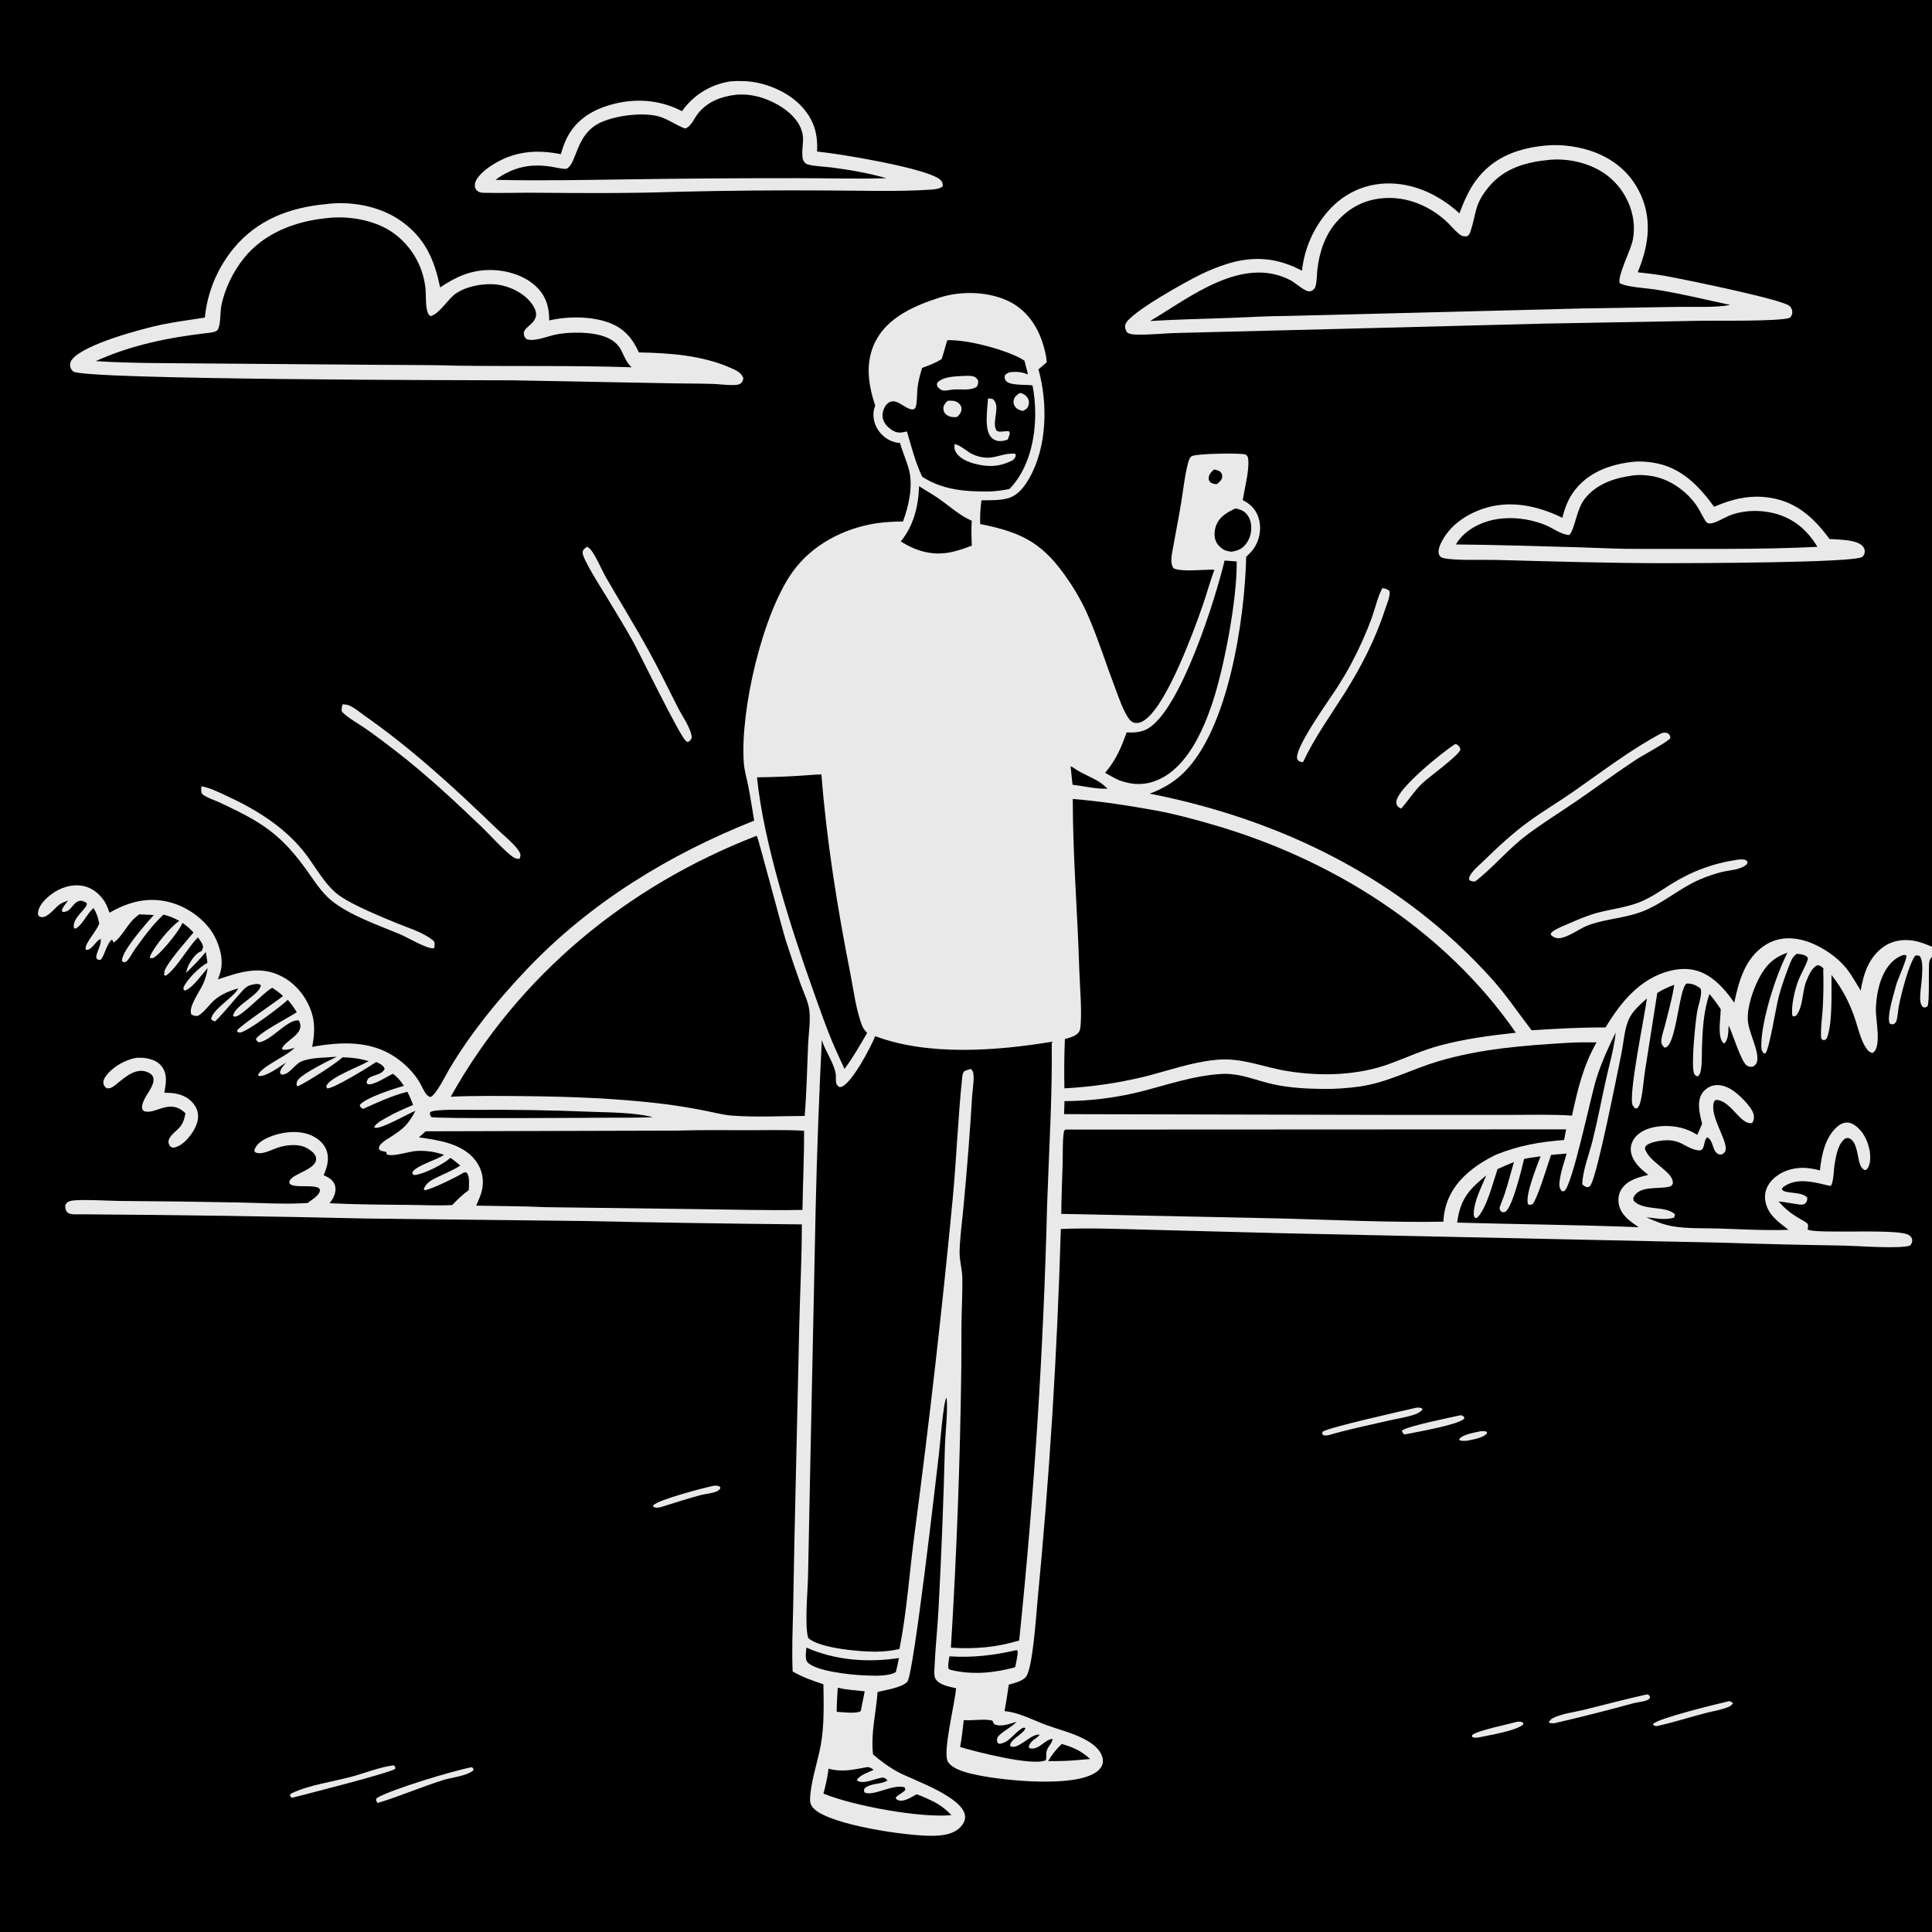 <?xml version="1.0" encoding="utf-8" ?>
<svg xmlns="http://www.w3.org/2000/svg" xmlns:xlink="http://www.w3.org/1999/xlink" width="1024" height="1024">
	<path d="M0 0L1024 0L1024 501.808L1024 507.208L1024 1024L0 1024L0 0Z"/>
	<path fill="#E9E9E9" d="M784.855 758.561C786.066 758.44 786.861 758.537 788.034 758.857L788.194 759.623C786.146 762.201 780.744 762.901 777.676 763.597C776.19 763.789 775.21 763.73 773.739 763.438L773.41 762.705C775.588 760.107 781.68 759.309 784.855 758.561Z"/>
	<path fill="#E9E9E9" d="M804.217 912.543C805.666 912.546 806.253 912.302 807.398 913.241L807.255 914.077C802.878 917.612 789.473 919.598 783.617 920.901C782.299 921.05 781.408 921.217 780.178 920.573L780.269 919.594C782.882 917.255 799.488 913.877 804.217 912.543Z"/>
	<path fill="#E9E9E9" d="M774.251 750.086C775.391 750.297 775.364 750.486 776.153 751.263L775.914 752.12C771.796 755.381 750.852 759.006 744.754 760.235L744.159 760.195C743.451 759.358 743.215 759.336 743.106 758.2C745.818 755.91 769.509 751.124 774.251 750.086Z"/>
	<path fill="#E9E9E9" d="M377.56 787.602C378.192 787.513 378.588 787.442 379.251 787.427C380.399 787.401 381.037 787.504 381.845 788.349L381.624 789.146C381.218 789.539 380.774 790.014 380.27 790.281C377.924 791.526 373.728 791.766 371.023 792.508C363.948 794.448 356.937 796.727 349.926 798.888C348.461 799.093 347.543 799.34 346.218 798.568L346.192 797.85C349.406 794.701 372.059 788.873 377.56 787.602Z"/>
	<path fill="#E9E9E9" d="M916.567 901.612C917.563 901.988 917.839 901.944 918.516 902.812C917.819 903.697 917.271 904.217 916.239 904.659C912.236 906.371 907.693 906.969 903.502 908.076C895.038 910.311 886.67 912.967 878.123 914.875C877.085 914.782 876.915 914.686 876.055 914.086C876.131 913.955 876.192 913.816 876.282 913.695C878.421 910.81 910.76 902.953 916.567 901.612Z"/>
	<path fill="#E9E9E9" d="M250.028 936.648C251.034 937.386 250.79 937.167 250.964 938.258C247.454 941.348 239.51 942.034 234.89 943.477C223.177 947.136 211.842 952.101 200.146 955.626C199.753 955.131 199.505 954.57 199.214 954.011L199.785 952.923C207.954 948.194 240.147 938.527 250.028 936.648Z"/>
	<path fill="#E9E9E9" d="M208.559 935.66L209.395 936.305L209.543 937.468C207.385 939.528 160.952 951.279 154.66 952.9C154.191 952.498 153.945 952.029 153.617 951.512L154.234 950.645C163.572 946.033 176.417 944.386 186.585 941.613C193.744 939.662 201.232 936.618 208.559 935.66Z"/>
	<path fill="#E9E9E9" d="M750.825 746.077C752.132 746.076 752.74 745.954 753.896 746.602L753.839 747.264C752.722 748.505 751.141 749.269 749.569 749.792C745.363 751.191 740.405 751.946 736.049 752.938C725.286 755.389 714.446 757.656 703.843 760.742C702.974 760.881 702.29 760.849 701.418 760.739L700.694 759.701L701.06 758.796C704.469 756.475 743.326 747.828 750.825 746.077Z"/>
	<path fill="#E9E9E9" d="M872.832 898.083C872.96 898.084 873.094 898.052 873.218 898.088C874.235 898.384 874.274 898.822 874.596 899.715C873.928 900.74 873.637 900.928 872.427 901.345C870.264 902.092 867.892 902.151 865.685 902.767Q844.761 908.521 823.616 913.4L821.189 913.217L820.906 912.611C821.113 912.401 821.334 912.204 821.525 911.98C822.003 911.418 822.067 911.173 822.762 910.797C827.357 908.313 834.446 907.495 839.551 906.226C850.625 903.474 861.693 900.555 872.832 898.083Z"/>
	<path fill="#E9E9E9" d="M771.283 394.344C771.681 394.427 772.026 394.471 772.387 394.7C773.392 395.34 773.799 396.134 774.047 397.246C773.411 400.341 756.756 412.238 753.433 415.549C749.403 419.563 746.393 424.337 742.635 428.564C742.219 428.359 741.543 428.054 741.204 427.754C740.256 426.919 740.02 426.051 740.12 424.833C740.696 417.766 764.951 398.337 771.283 394.344Z"/>
	<path fill="#E9E9E9" d="M732.682 311.714C734.331 312.015 735.284 312.145 736.513 313.311C736.878 316.195 735.004 320.279 734.1 323.075C729.003 338.841 721.256 353.857 712.394 367.835C704.817 379.785 696.64 391.099 690.629 403.962C690.206 403.928 689.599 403.904 689.21 403.746C688.567 403.483 687.833 402.968 687.589 402.299C685.661 396.999 704.387 371.134 708.2 365.194C711.112 360.658 713.949 356.007 716.451 351.232Q722.599 339.648 727.12 327.338C728.949 322.286 730.14 316.403 732.682 311.714Z"/>
	<path fill="#E9E9E9" d="M920.821 455.668C921.759 455.499 922.966 455.466 923.916 455.532C925.165 455.619 925.566 455.929 926.298 456.887L925.811 458.165C922.069 461.295 916.521 461.113 911.953 462.324Q906.357 463.829 901.026 466.1C890.309 470.676 881.568 478.734 870.78 482.988C861.829 486.518 851.986 486.945 842.885 489.987C837.624 491.745 833.287 495.606 827.869 497.042C827.128 497.186 826.258 497.371 825.505 497.265C824.071 497.062 822.927 496.493 821.984 495.453C822.02 494.907 821.935 494.865 822.227 494.46C822.535 494.033 822.671 493.914 823.077 493.626C825.561 491.865 828.757 490.732 831.532 489.503C836.864 487.142 842.124 484.914 847.8 483.494C854.68 481.772 862.349 480.813 868.91 478.219C874.815 475.884 880.011 472.195 885.361 468.838C896.503 461.848 907.788 457.614 920.821 455.668Z"/>
	<path fill="#E9E9E9" d="M311.117 289.792C311.784 290.161 311.799 290.128 312.38 290.608C315.015 292.785 319.075 302.383 321.018 305.754C328.561 318.847 336.542 331.712 343.842 344.942C349.33 354.887 354.27 365.15 359.429 375.271C361.639 379.607 366.45 386.344 366.642 391.016C365.986 392.419 365.874 392.517 364.548 393.326C364.077 393.039 363.771 392.876 363.339 392.49C360.05 389.557 339.5 347.356 335.934 340.799C331.376 332.417 326.239 324.301 321.35 316.109C319.098 312.335 308.553 296.03 308.805 292.802C308.934 291.148 309.949 290.719 311.117 289.792Z"/>
	<path fill="#E9E9E9" d="M181.632 373.276Q182.604 373.326 183.566 373.469C186.589 373.946 190.607 377.492 193.148 379.269C218.456 396.975 241.211 417.939 263.387 439.361C266.767 442.626 273.307 447.829 275.401 451.748C276.184 453.212 275.817 453.696 275.393 455.221C274.189 455.163 273.457 455.145 272.389 454.521C268.403 452.19 259.23 442.037 255.279 438.259C240.706 424.327 225.768 410.428 209.804 398.091C204.441 393.947 199.017 389.822 193.444 385.964C189.497 383.232 184.628 380.682 181.264 377.275C180.819 375.732 181.186 374.748 181.632 373.276Z"/>
	<path fill="#E9E9E9" d="M880.815 388.518C881.873 388.378 883.164 388.081 884.098 388.793C885.126 389.575 885.221 390.002 885.319 391.178C884.298 393.053 870.258 400.573 867.125 402.641C856.438 409.695 846.143 417.328 835.585 424.568C826.834 430.569 817.825 436.117 809.332 442.5C799.232 450.09 791.534 459.741 781.897 467.15C780.678 467.345 779.761 467.106 778.77 466.481L778.675 465.028C780.074 461.67 783.92 458.667 786.496 456.154C794.081 448.752 801.811 441.555 810.409 435.321C817.935 429.863 825.968 425.092 833.605 419.785C849.175 408.965 864.009 397.441 880.815 388.518Z"/>
	<path fill="#E9E9E9" d="M72.382 560.624C74.028 560.585 75.631 560.605 77.263 560.858C80.71 561.393 84.103 562.737 86.109 565.745C88.867 569.88 87.908 574.606 87.117 579.163C91.093 579.148 95.054 579.569 98.572 581.574C101.478 583.23 103.989 586.131 104.753 589.441C105.647 593.317 103.935 597.391 101.773 600.534C99.472 603.878 96.111 607.609 91.95 608.297C91.177 608.081 90.64 608.115 90.126 607.44C86.998 603.329 93.586 599.825 95.654 596.974C97.201 594.842 97.89 592.6 98.264 590.025C90.025 581.875 82.711 590.75 76.61 589.018C75.799 588.787 75.705 588.196 75.307 587.519C74.957 583.053 79.469 578.801 80.936 574.652C81.423 573.278 81.676 571.541 80.822 570.243C79.89 568.825 77.765 567.91 76.146 567.671C70.156 566.788 65.056 572.106 60.71 575.416C59.418 576.4 58.286 577.021 56.612 576.8C55.679 576.194 55.09 575.535 54.852 574.399C54.55 572.958 55.251 571.535 56.072 570.404C59.699 565.405 66.424 561.658 72.382 560.624Z"/>
	<path fill="#E9E9E9" d="M106.788 416.746C111.185 417.523 115.556 419.715 119.603 421.58C135.166 428.751 149.816 437.587 160.792 451.081C167.043 458.768 172.184 469.551 180.53 475.145C188.142 480.246 201.516 485.664 210.09 489.232C216.501 491.9 224.877 494.261 230.041 498.929C230.611 500.466 230.398 500.963 230.108 502.541C229.92 502.565 229.734 502.603 229.545 502.613C225.906 502.796 215.928 496.815 212.07 495.197C200.579 490.374 185.309 485.175 175.659 477.296C170.378 472.984 166.649 466.959 162.716 461.463C156.921 453.365 150.893 446.197 142.906 440.136C134.865 434.034 126.01 429.925 116.981 425.587C113.978 424.144 109.704 422.941 107.164 420.859C106.379 419.239 106.627 418.509 106.788 416.746Z"/>
	<path fill="#E9E9E9" d="M866.271 244.689C869.515 244.431 873.042 244.727 876.255 245.227C890.818 247.49 900.214 257.241 908.53 268.613C918.064 264.434 927.644 262.163 938.078 263.793C952.314 266.018 961.437 274.54 969.694 285.684C974.435 286.074 982.749 285.88 986.579 288.844C987.62 289.649 988.36 290.812 988.364 292.171C988.367 293.389 987.98 294.409 987.02 295.179C983.106 298.316 896.672 298.492 884.296 298.499C853.878 298.536 823.323 297.588 792.912 296.775C786.46 296.603 770.308 297.228 764.795 295.725C763.694 295.425 763.098 294.946 762.702 293.836C762.021 291.927 762.942 289.508 763.767 287.8C768.128 278.759 776.652 272.842 785.956 269.67C800.185 264.819 814.948 268.026 828.088 274.444C829.483 268.759 831.429 263.772 835.161 259.193C842.897 249.703 854.465 245.884 866.271 244.689Z"/>
	<path d="M864.361 252.17C868.718 251.371 874.194 251.845 878.473 252.982C886.613 255.147 894.299 260.919 899.103 267.786C900.749 270.138 901.899 272.776 903.397 275.212C904.147 276.43 904.562 277.377 906.117 277.446C908.732 277.561 913.44 274.628 915.975 273.544C923.365 270.384 932.598 270.062 940.333 272.053C950.611 274.699 957.883 280.877 963.257 289.839C931.886 291.401 900.376 290.794 868.973 290.932C858.65 291.021 848.249 290.406 837.926 290.114C815.853 289.49 793.737 288.79 771.658 288.56C772.893 286.43 774.378 284.645 776.218 283.009C787.689 272.811 805.465 272.758 819.07 278.273C823.06 279.89 827.3 283.295 831.634 283.57C834.502 281.473 835.449 270.439 839.54 264.928C845.516 256.878 854.808 253.571 864.361 252.17Z"/>
	<path fill="#E9E9E9" d="M387.115 43.15C389.628 42.897 392.231 42.899 394.752 43.011C405.575 43.491 417.928 48.661 425.225 56.785C431.435 63.699 433.591 71.141 433.056 80.331C444.095 81.309 490.545 88.989 498.094 95.055C499.385 96.093 499.608 96.955 499.737 98.552C499.639 98.667 499.556 98.797 499.443 98.898C498.046 100.146 494.853 100.423 493.059 100.537C475.112 101.671 456.645 100.987 438.657 100.957Q397.948 100.677 357.25 101.7C332.828 102.547 308.253 102.36 283.817 102.165C275.203 102.097 266.555 102.39 257.951 102.205C255.851 102.16 253.997 102.394 252.494 100.675C251.682 99.747 251.562 98.741 251.724 97.554C252.225 93.868 257.174 89.921 260.161 87.939C271.774 80.23 283.835 79.026 297.259 81.725C298.166 78.677 299.106 75.733 300.576 72.901C305.187 64.02 312.837 58.888 322.207 55.961C335.423 51.833 349.17 52.511 361.452 58.928L361.788 58.465Q362.346 57.696 362.942 56.956Q363.538 56.216 364.169 55.506Q364.801 54.797 365.468 54.12Q366.134 53.443 366.834 52.799Q367.533 52.156 368.264 51.549Q368.995 50.941 369.754 50.371Q370.515 49.801 371.302 49.27Q372.09 48.738 372.903 48.246Q373.716 47.755 374.552 47.304Q375.389 46.853 376.247 46.445Q377.105 46.037 377.982 45.672Q378.859 45.307 379.754 44.986Q380.648 44.666 381.557 44.39Q382.467 44.114 383.388 43.884Q384.31 43.654 385.243 43.471Q386.175 43.287 387.115 43.15Z"/>
	<path d="M390.335 50.186C395.726 49.782 400.916 50.641 405.962 52.557C414.561 55.823 425.071 62.947 425.635 73.05C425.816 76.296 424.35 82.796 426.043 85.52C426.195 85.765 426.882 86.568 427.19 86.76C429.18 87.992 438.216 88.421 440.843 88.766C450.534 90.035 460.416 91.766 469.817 94.45C454.033 94.929 438.114 94.404 422.313 94.436Q377.779 94.394 333.25 95.049C309.73 95.383 286.137 95.862 262.621 95.331C281.016 81.625 297.475 90.99 300.529 89.308C305.795 86.408 305.141 71.37 317.821 65.163C325.963 61.177 341.659 59.088 350.331 62.07C354.804 63.608 358.65 66.507 363.105 68.108C366.148 67.356 368.042 62.586 369.914 60.222C375.06 53.723 382.401 51.099 390.335 50.186Z"/>
	<path fill="#E9E9E9" d="M172.654 108.201C185.603 106.44 200.644 109.106 211.556 116.44C224.849 125.372 230.201 137.145 233.259 152.363C241.272 146.899 249.19 143.28 259.041 143.116C267.991 142.967 278.082 145.805 284.556 152.248C289.543 157.211 291.121 163.027 291.09 169.841C300.89 167.567 313.559 167.516 323.052 171.129C330.804 174.079 335.312 179.411 338.627 186.787C355.277 187.127 371.92 188.264 387.38 195.037C390.029 196.197 392.877 197.475 393.98 200.327C393.779 201.666 393.71 202.267 392.599 203.212C391.672 204.001 389.955 204.028 388.791 204.072C385.3 204.205 381.686 203.624 378.185 203.502C370.669 203.241 363.086 203.301 355.559 203.168L271.787 201.579C248.298 201.535 45.306 201.3 38.894 196.929C37.845 196.214 37.272 195.012 37.147 193.768C37.023 192.55 37.444 191.486 38.178 190.536C44.37 182.521 74.743 174.369 85.513 172.1C93.133 170.495 100.882 169.573 108.562 168.309Q108.687 167.056 108.858 165.808Q109.029 164.56 109.245 163.32Q109.462 162.079 109.724 160.848Q109.987 159.616 110.294 158.395Q110.602 157.173 110.954 155.964Q111.306 154.755 111.703 153.56Q112.099 152.365 112.54 151.185Q112.98 150.005 113.463 148.842Q113.947 147.679 114.473 146.535Q114.999 145.391 115.567 144.267Q116.135 143.143 116.743 142.04Q117.352 140.938 118.001 139.859Q118.65 138.78 119.339 137.725Q120.027 136.67 120.754 135.642Q121.48 134.613 122.244 133.612Q123.009 132.611 123.809 131.639C136.337 116.461 153.518 109.983 172.654 108.201Z"/>
	<path d="M172.39 115.707C184.302 114.082 198.992 116.509 208.823 123.73Q209.669 124.351 210.482 125.014Q211.294 125.677 212.073 126.38Q212.851 127.083 213.593 127.825Q214.335 128.566 215.038 129.345Q215.742 130.123 216.405 130.936Q217.068 131.749 217.689 132.594Q218.31 133.44 218.887 134.315Q219.465 135.191 219.997 136.095Q220.529 136.999 221.015 137.928Q221.501 138.858 221.939 139.811Q222.378 140.764 222.767 141.738Q223.157 142.712 223.496 143.705Q223.836 144.697 224.125 145.706Q224.414 146.714 224.651 147.736Q224.889 148.758 225.074 149.79Q225.26 150.822 225.393 151.863C225.889 155.834 225.486 159.953 226.218 163.884C226.499 165.391 226.877 166.699 228.216 167.566C232.854 166.374 237.129 158.921 241.144 155.917C246.958 151.569 256.966 149.891 264.02 150.906C270.639 151.859 277.934 155.53 281.886 161.025C288.835 170.689 277.514 172.233 277.63 176.74C277.669 178.251 278.121 178.692 279.051 179.76C283.346 181.317 290.645 178.002 295.194 177.189Q299.994 176.351 304.866 176.326C312.933 176.246 324.83 177.276 329.045 185.264C330.715 188.428 331.748 191.746 334.384 194.276C334.52 194.406 334.66 194.533 334.798 194.661C304.17 193.655 273.396 194.208 242.743 193.827C229.354 193.384 215.901 193.517 202.502 193.378L106.351 192.626C87.788 192.44 69.286 192.612 50.748 191.393C69.356 182.947 89.295 178.886 109.457 176.566C110.961 176.393 114.474 176.152 115.368 174.803C117.049 172.268 116.65 165.386 117.284 162.15C119.047 153.153 123.585 143.92 129.314 136.792C139.816 123.725 156.132 117.405 172.39 115.707Z"/>
	<path fill="#E9E9E9" d="M818.689 77.196C827.5 76.209 837.821 77.715 846.039 81.018C857.225 85.515 865.602 93.377 870.226 104.58C875.705 117.851 873.415 131.417 868.008 144.315C872.828 144.852 877.664 145.385 882.441 146.23C891.464 147.826 944.271 158.596 948.44 162.123C949.39 162.927 949.965 164.197 949.969 165.453C949.973 166.825 949.495 167.432 948.642 168.428C943.396 170.459 909.638 169.871 902.018 170.006L818.175 171.53L709.921 174.323L624.762 176.461C617.224 176.576 609.525 177.601 602.029 177.319C600.232 177.251 598.639 177.173 597.203 175.99C596.485 174.62 595.916 173.072 596.646 171.533C599.585 165.34 628.393 149.372 636.144 145.585Q643.106 142.158 650.508 139.83C664.567 135.462 677.099 136.601 690.071 143.472Q690.191 142.366 690.353 141.265Q690.516 140.165 690.721 139.072Q690.926 137.978 691.174 136.893Q691.421 135.809 691.71 134.735Q692 133.66 692.331 132.598Q692.661 131.536 693.033 130.488Q693.405 129.439 693.817 128.406Q694.229 127.373 694.681 126.356Q695.133 125.34 695.625 124.341Q696.116 123.343 696.645 122.365Q697.175 121.386 697.742 120.429Q698.309 119.472 698.913 118.538Q699.516 117.603 700.156 116.693Q700.796 115.783 701.47 114.898Q702.144 114.014 702.853 113.156Q703.561 112.298 704.302 111.468C712.119 102.811 722.488 97.766 734.166 97.26C748.821 96.624 762.859 103.271 773.505 113.058C776.14 106.205 778.933 99.628 783.626 93.894C792.582 82.953 804.994 78.544 818.689 77.196Z"/>
	<path d="M821.255 84.709C831.085 83.876 841.448 86.124 849.76 91.507C861.19 98.909 868.105 113.446 865.437 127.081C864.312 132.83 857.471 145.517 858.398 149.98C861.446 152.109 872.556 152.714 876.592 153.335C890.147 155.419 903.674 158.77 917.093 161.64C908.727 163.147 899.36 162.494 890.864 162.64L839.523 163.464L681.368 167.482C671.575 167.487 661.742 168.152 651.953 168.498C637.838 168.996 623.717 169.288 609.618 170.142C630.659 157.591 658.456 135.25 684.015 148.541C686.545 149.857 691.654 154.697 694.211 154.415C695.648 154.256 696.863 153.096 697.245 151.752C698 149.095 697.917 145.649 698.23 142.884C699.266 133.728 702.266 124.58 708.436 117.593C715.353 109.759 723.806 105.532 734.236 104.969C745.855 104.341 757.05 108.954 765.751 116.551C768.378 118.845 770.531 121.647 773.183 123.904C774.635 125.14 775.705 125.386 777.57 125.257C778.508 124.658 778.923 123.997 779.286 122.944C782.745 112.921 781.034 108.965 788.865 99.31C797.117 89.138 808.718 85.926 821.255 84.709Z"/>
	<path fill="#E9E9E9" d="M463.861 214.926C460.121 203.641 458.423 192.054 463.974 181.006C470.47 168.079 485.073 161.837 498.201 157.661C509.789 153.974 524.778 154.449 535.663 160.188C544.33 164.757 549.973 173.059 552.786 182.271C553.743 185.403 554.559 188.729 554.803 191.998L550.397 195.769C555.437 213.79 555.024 236.699 545.623 253.303C542.992 257.95 539.574 262.59 534.192 264.102C529.847 265.323 524.667 265.066 520.187 265.198C519.607 269.397 519.388 273.514 519.528 277.752C542.604 282.3 553.429 288.366 566.644 308.11Q569.896 312.898 572.645 317.991Q575.394 323.083 577.612 328.429C582.642 340.359 586.531 352.833 591.161 364.931C593.112 370.026 595.081 376.248 598.182 380.733C599.003 381.92 599.992 382.813 601.459 383.112C603.7 383.568 605.919 382.334 607.596 380.976C618.976 371.764 632.43 335.457 637.566 320.553C639.688 314.398 641.397 308.043 643.661 301.949C638.269 301.735 626.436 303.311 622.017 301.222C620.082 298.467 621.001 294.421 621.544 291.316C622.997 283.021 624.676 274.779 626.034 266.466C627.115 259.853 627.833 252.889 629.439 246.394C629.743 245.166 630.392 242.464 631.57 241.816C634.245 240.343 657.02 240.017 660.239 240.881C661.331 241.841 661.494 242.284 661.61 243.745C662.095 249.818 659.681 258.828 658.669 265.066C662.681 267.062 665.547 269.919 666.992 274.249C668.651 279.219 667.919 284.792 665.399 289.343C664.176 291.553 662.321 293.386 660.507 295.117C659.744 327.656 651.282 386.77 626.875 410.04C621.883 414.799 615.846 418.265 609.396 420.644C679.048 434.386 743.006 465.681 790.844 518.992C798.536 527.564 804.767 537.01 811.793 546.084C824.857 545.223 837.869 544.487 850.965 544.584C858.998 531.218 869.292 518.577 885.071 514.561C892.087 512.776 898.892 513.264 905.2 517.082C910.884 520.521 915.45 526.041 919.187 531.439C921.586 520 924.934 507.915 935.298 501.108C941.162 497.258 947.706 496.534 954.455 498.051C963.1 499.994 973.098 506.346 978.615 513.269C981.47 516.852 983.791 521.106 986.206 525.003C987.663 516.253 990.396 507.74 997.837 502.173C1002.71 498.53 1008.54 497.607 1014.45 498.64C1017.82 499.229 1020.87 500.468 1024 501.808L1024 507.208C1022.13 508.94 1022.47 510.94 1022.38 513.361C1022.23 517.047 1022.63 530.914 1021.66 533.326C1020.64 534.061 1020.58 533.972 1019.3 533.895C1017.57 532.054 1017.71 530.047 1017.77 527.616C1017.9 522.978 1020.39 509.947 1017.4 506.671C1016.25 506.311 1016.16 506.262 1015.02 506.623C1011.41 511.883 1007.67 526.968 1006.42 533.207C1006 535.269 1005.8 540.07 1004.86 541.729C1004.63 542.145 1004.21 542.424 1003.88 542.772C1002.67 542.962 1002.6 543.02 1001.54 542.453C999.923 538.534 1003.87 526.627 1004.96 522.247C1005.65 519.465 1011.01 507.868 1010.42 506.382C1009.43 505.967 1008.74 506.145 1007.77 506.552C1002.24 508.874 998.808 514.188 996.903 519.622C995.182 524.528 994.403 529.748 994.244 534.932C994.079 540.287 997.539 555.364 992.487 558.091C990.825 557.733 989.984 556.834 989.073 555.474C986.265 551.278 985.011 545.57 983.456 540.806C980.557 531.927 976.565 524.078 970.727 516.759C970.638 525.657 971.39 542.557 968.253 550.347L967.246 551.246L965.872 551.164C965.029 550.078 965.202 549.67 965.176 548.32C965.084 543.727 965.804 538.921 966.1 534.325Q966.674 523.764 966.343 513.193L966.212 513.741L966.741 513.504C965.438 512.397 965.028 511.774 963.302 511.562C960.297 512.789 958.587 517.176 957.397 519.998C955.115 525.406 955.783 534.107 951.844 538.402L950.755 538.753L950.004 538.346C949.126 533.413 951.454 523.768 953.396 519.078C954.79 515.714 956.797 512.439 957.991 509.024C958.379 507.914 958.319 507.558 957.36 506.823C956.143 505.891 953.966 505.699 952.497 505.52C950.214 506.54 948.938 510.022 948.086 512.295C946.127 517.518 944.123 523.027 942.725 528.429C941.204 534.302 937.951 555.175 935.82 558.173L934.946 558.364C933.598 557.016 933.497 555.746 933.517 553.873C933.658 540.585 941.272 516.74 947.387 504.973C940.061 507.373 935.79 511.756 932.306 518.519C929.103 524.738 926.023 533.564 926.379 540.635C926.707 547.151 932.419 556.672 931.308 562.523C931.043 563.924 930.371 564.397 929.308 565.245C928.003 565.534 927.121 565.535 925.926 564.821C922.864 562.992 918.39 547.801 916.219 543.524C916.025 546.453 916.2 550.984 913.9 553.095C912.66 552.33 912.254 551.27 911.908 549.868C910.854 545.599 911.942 539.328 912.027 534.899C910.152 532.085 908.292 529.412 906.05 526.875C902.844 535.859 902.357 546.339 902.053 555.848C901.931 559.679 902.189 563.983 901.384 567.729C901.103 569.033 900.832 569.712 899.802 570.545C898.826 570.141 898.279 569.99 897.871 568.89C896.237 564.48 898.578 542.04 899.46 536.584C900.041 532.985 901.997 528.14 901.56 524.597C901.493 524.048 900.874 523.542 900.454 523.263C898.436 521.92 896.304 521.154 893.878 521.32C889.74 524.076 888.449 555.524 882.216 555.257C881.221 554.349 880.536 553.47 880.537 552.048C880.539 549.354 881.761 546.246 882.422 543.637C884.205 536.59 886.31 529.118 887.397 521.951C884.176 523.162 881.315 524.451 878.393 526.29L871.873 567.685C871.098 572.627 870.844 577.9 869.759 582.754C869.467 584.058 869.018 586.037 868.061 587.045C867.872 587.244 867.615 587.363 867.391 587.523C866.213 587.259 866.435 587.321 865.709 586.542L866.227 586.577L865.406 586.036C862.788 580.812 871.868 537.991 872.869 529.208C869.281 532.49 865.369 535.719 863.311 540.239C861.012 545.288 860.537 552.606 859.42 558.127C857.257 568.83 846.809 621.728 843.217 627.856C842.467 629.135 842.363 629.088 840.998 629.233C839.843 628.717 839.386 628.607 838.639 627.61C838.872 620.254 842.248 611.894 844.04 604.736C846.707 594.08 848.75 583.27 851.123 572.547C852.955 564.269 855.501 555.66 856.366 547.238C852.418 555.15 848.783 563.253 846.111 571.696C843.134 581.106 833.52 627.93 829.108 631.337L827.799 631.368C826.673 630.036 826.382 628.761 826.524 627.018C826.945 621.871 828.945 616.386 830.349 611.405L822.104 612.117C820.296 617.218 814.994 635.094 812.309 638.205C811.103 638.598 811.046 638.766 809.906 638.265C808.136 633.837 814.665 617.83 816.534 612.865C813.631 613.298 810.687 613.657 807.81 614.23C806.638 619.178 801.711 639.579 797.991 642.173C797.383 642.597 796.837 642.45 796.134 642.453C795.087 641.601 795.076 641.576 794.77 640.26C795.547 637.676 796.717 635.244 797.543 632.674C799.319 627.149 800.816 621.508 802.402 615.925C799.488 617.122 796.573 618.302 793.724 619.65C791.359 626.623 788.102 639.898 783.166 645.219L781.947 645.694C781.087 644.726 781.084 644.003 781.133 642.747C781.377 636.402 785.359 628.819 787.746 622.976C778.415 630.613 773.925 635.66 772.335 648.01C804.379 648.911 836.504 649.176 868.525 650.441C863.928 647.266 859.171 644.158 858.004 638.251C857.436 635.376 857.963 632.37 859.639 629.947C862.813 625.36 868.55 623.978 873.641 622.69C869.581 619.634 865.004 615.466 864.393 610.117C864.083 607.407 864.988 604.847 866.724 602.775C870.217 598.606 875.977 597.126 881.202 596.845C887.741 596.493 894.034 597.933 899.578 601.476C900.439 599.546 901.357 597.624 902.126 595.656C901.006 590.612 899.088 584.152 902.177 579.453C903.562 577.348 905.972 575.735 908.446 575.265C912.295 574.534 916.193 576.292 919.237 578.513C922.261 580.719 929.144 587.374 929.545 591.155C929.715 592.764 929.592 593.959 928.622 595.253C926.816 595.486 925.491 594.886 924.047 593.797C919.535 590.392 915.81 583.454 909.678 582.93C909.089 583.272 908.678 583.322 908.444 584.018C905.951 591.439 915.628 604.247 914.62 609.502C914.367 610.824 913.701 611.107 912.694 611.866C911.375 611.935 910.808 612.007 909.768 610.994C907.447 608.734 908.1 604.705 904.957 602.779C902.456 604.506 904.152 610.319 900.059 609.71C892.495 608.585 891.025 602.84 879.315 604.74C877.307 605.066 874.678 605.675 872.989 606.851C872.104 607.468 872.085 607.747 871.851 608.736C873.891 616.236 887.435 621.022 886.613 627.391C885.978 628.424 885.919 628.669 884.674 628.987C879.384 630.337 869.762 628.389 866.259 633.81C865.493 634.995 865.63 635.266 865.97 636.527C871.388 641.997 883.045 638.784 887.853 643.717L887.285 645.248L887.48 645.32C882.341 646.861 877.757 645.65 872.61 645.213C876.991 647.125 881.218 648.956 885.937 649.837C893.88 651.321 902.791 650.897 910.899 651.143C923.209 651.517 935.615 652.281 947.919 651.815C942.415 647.505 936.645 643.627 935.602 636.078C935.124 632.615 936.12 629.341 938.269 626.608C941.812 622.1 947.364 619.656 952.975 619.104C956.938 618.715 960.768 619.339 964.608 620.305C965.359 612.367 967.455 602.576 973.835 597.127C975.526 595.682 977.345 594.815 979.604 595.004C982.658 595.258 985.777 598.478 987.391 600.844C990.191 604.948 991.973 611.337 991.012 616.276C990.767 617.534 990.294 619.033 989.266 619.871C988.893 620.175 988.843 620.1 988.326 620.17C987.052 619.553 986.388 618.544 985.889 617.244C984.394 613.348 984.49 605.46 980.369 603.401C979.529 602.982 979.047 603.21 978.162 603.323C974.324 606.001 973.317 611.785 972.527 616.154C971.82 620.064 972.064 624.296 970.74 628.043L970.005 628.558C962.492 626.842 953.22 623.953 946.126 628.51C945.346 629.012 944.815 629.375 944.379 630.214C945.065 631.371 945.873 631.479 947.141 631.754C950.312 632.444 955.631 632.137 957.864 634.778C957.935 635.864 957.808 636.87 956.962 637.69C956.031 638.592 954.992 638.553 953.787 638.411C950.079 637.975 946.472 637.128 942.702 636.783C945.938 640.483 948.776 642.831 952.972 645.388C954.436 646.281 956.787 647.403 957.996 648.589C958.333 648.919 958.346 649.69 958.305 650.118C958.256 650.619 958.166 651.115 958.089 651.612C960.91 654.146 1002.57 651.221 1010.63 654.114C1012.1 654.642 1013.37 655.638 1013.51 657.295C1013.61 658.446 1013.06 659.391 1012.34 660.204C1006.21 662.036 984.964 660.361 977.607 660.193Q945.522 659.699 913.449 658.673L678.829 653.617L607.344 651.746C592.334 651.371 577.271 650.76 562.263 651.388Q559.4 750.407 549.855 849.006C549.235 855.35 547.395 885.136 543.567 889.028C541.439 891.192 537.547 892.105 534.68 892.883Q533.696 899.928 532.429 906.927L533.167 907.008C540.625 907.869 548.097 911.98 555.144 914.508C561.454 916.772 568.309 918.478 574.276 921.531C577.226 923.041 580.164 924.919 582.254 927.53C583.701 929.337 584.777 931.687 584.519 934.051C584.276 936.274 582.759 938.037 580.988 939.277C569.194 947.529 532.643 943.804 518.418 940.899C513.688 939.934 505.327 938.181 502.516 933.93C499.289 929.05 506.336 902.269 506.721 894.802C503.134 893.961 498.001 893.194 495.86 889.837C494.894 888.321 495.267 884.81 495.347 882.976C495.795 872.696 496.953 862.448 497.47 852.166Q499.765 808.997 500.849 765.781C501.084 759.004 502.517 746.693 501.672 740.712C499.925 743.312 498.272 765.434 497.654 770.637C496.356 781.569 484.303 887.442 480.91 891.339C478.199 894.452 469.128 895.767 465.137 896.805C464.327 908.013 461.464 918.529 462.712 929.857C466.714 933.368 471.898 937.122 476.627 939.556C484.744 943.735 510.785 952.643 511.505 962.656C511.655 964.744 510.679 966.598 509.305 968.104C505.476 972.303 499.696 972.914 494.325 973.01C480.983 973.248 440.928 967.381 431.705 958.931C430.185 957.539 429.325 955.974 429.352 953.887C429.465 945.161 433.407 933.775 435.015 924.975C436.915 914.575 436.591 903.257 436.429 892.709C430.717 890.793 425.347 888.963 420.123 885.899C419.645 874.855 420.113 863.726 420.38 852.678L421.058 816.646L423.614 702.993C424.025 685 425.004 666.948 424.985 648.952Q366.981 648.399 308.987 647.153L194.166 645.844Q118.498 644.081 42.811 643.603C40.926 643.598 36.93 644.019 35.589 642.444C34.653 641.344 34.587 640.108 34.578 638.748C35.412 637.371 35.986 636.811 37.6 636.468C42.13 635.503 58.119 636.488 63.726 636.529Q95.003 636.72 126.275 637.337C138.428 637.555 150.904 638.387 163.022 637.624C164.988 636.06 169.153 633.729 169.559 631.101C169.684 630.293 169.267 630.129 168.792 629.551C164.549 627.783 155.812 629.852 153.468 627.33C153.366 626.235 153.266 625.982 153.998 625.069C156.713 621.687 168.445 619.36 167.512 613.603C167.148 611.356 164.367 609.454 162.528 608.448C158.18 606.07 151.847 606.785 147.288 608.259C144.166 609.269 138.647 612.365 135.435 610.804C134.859 610.524 134.95 610.059 134.817 609.49C136.061 606.21 138.861 604.394 141.971 602.991C148.503 600.045 157.267 598.817 164.088 601.406C167.647 602.757 171.161 605.363 172.744 608.923C174.71 613.343 173.645 617.913 171.84 622.16L171.525 622.892C174.116 624.042 176.416 625.216 177.438 628.044C178.267 630.339 177.589 633.133 176.411 635.187C175.902 636.074 175.291 636.912 174.694 637.742C188.776 638.42 202.848 638.5 216.943 638.618C224.479 638.681 232.153 639.12 239.671 638.707C242.435 635.861 245.214 633.069 248.468 630.775C248.518 628.242 249.086 623.878 247.507 621.78C247.392 621.627 247.239 621.507 247.104 621.371C246.135 621.381 246.106 621.281 245.231 621.823C241.694 624.01 228.842 630.286 225.144 630.866L224.611 630.317C225.185 628.197 227.265 626.342 229.149 625.302C234.05 622.599 239.193 620.873 243.968 617.771C242.25 616.357 240.567 614.894 238.703 613.673C235.066 617.122 224.768 622.242 219.821 622.816L218.855 622.493L218.495 621.422C220.367 617.804 231.538 614.78 235.375 612.106L234.651 611.866Q232.973 611.312 231.251 610.918Q229.528 610.524 227.776 610.292Q226.025 610.06 224.259 609.993Q222.493 609.927 220.729 610.025C217.076 610.212 207.895 613.375 205.005 611.807L204.704 610.53L204.11 610.417C202.821 610.163 201.775 610.091 200.83 609.095C200.808 607.778 201.047 607.265 201.966 606.29C203.393 604.776 205.412 603.657 207.16 602.545C213.889 598.264 216.521 595.821 220.181 588.709C216.256 590.354 201.679 598.697 198.698 597.719C198.568 597.676 198.452 597.598 198.329 597.538C198.894 595.408 203.449 593.188 205.273 592.124C209.581 589.61 214.377 587.614 218.966 585.66C218.018 583.287 217.123 580.907 215.893 578.663C207.517 580.81 200.293 584.235 192.444 587.731C191.304 587.021 191.081 587.033 190.633 585.792C193.062 582.014 209.354 576.838 214.08 575.522C212.363 572.961 210.788 570.932 208.227 569.134C205.131 570.552 197.98 575.463 194.813 574.639L194.274 573.649C194.65 572.483 194.848 571.696 195.987 571.069C198.749 569.548 202.308 569.597 203.874 566.528C203.091 564.411 201.335 563.821 199.39 562.888C196.212 565.076 176.613 577.219 173.39 576.858C173.111 576.245 172.775 576.004 173.105 575.335C175.362 570.764 190.659 565.266 195.422 562.413C190.79 561.072 186.439 560.467 181.619 560.394C177.379 564.186 163.175 573.225 157.997 575.693L157.213 575.324C157.13 574.118 157.269 573.09 158.09 572.15C161.273 568.506 173.872 562.338 178.513 560.095C172.954 560.602 164.636 560.382 159.553 562.673C155.905 564.318 153.015 570.161 149.012 569.484C148.542 568.819 148.306 568.833 148.506 567.953C148.916 566.147 150.531 564.537 151.695 563.143C148.272 565.257 141.324 570.635 137.243 570.322L136.712 569.778C138.645 565.348 151.051 560.105 155.206 556.228C155.527 555.928 155.861 555.643 156.186 555.347C154.103 555.938 152.253 556.565 150.059 556.382L149.359 555.875C151.237 551.199 161.789 548.107 158.648 541.461C158.554 541.262 158.435 541.077 158.328 540.884C156.138 540.436 153.344 542.23 151.6 543.387C147.646 546.009 141.919 551.746 137.259 552.458C136.181 551.849 136.126 551.842 135.636 550.713C137.525 547.257 153.085 539.278 157.288 536.514C155.87 534.068 154.381 532.049 152.512 529.934C149.448 532.989 130.623 547.293 127.162 547.256C126.637 547.251 126.375 547.143 125.904 547.001L125.627 546.185C127.548 543.431 145.657 531.427 149.995 527.92C148.228 526.194 146.35 524.898 144.301 523.548L143.7 523.902C139.044 526.708 128.095 538.739 124.498 538.893L123.516 538.447C124.389 532.751 137.691 527.414 138.27 522.156C137.145 521.309 135.915 521.491 134.565 521.715C132.218 522.104 130.847 522.728 129.135 524.429C124.461 529.498 118.694 536.818 114.029 541.344C112.867 541.082 112.724 540.942 111.857 540.111C112.967 534.7 123.204 529.056 126.024 524.352C126.116 524.198 126.18 524.03 126.258 523.868C120.825 525.384 115.514 527.687 111.703 531.97C109.562 534.376 107.699 536.739 104.897 538.441C103.403 538.546 102.787 538.356 101.474 537.752C99.534 534.073 105.86 525.419 107.535 521.763C108.721 519.173 109.494 516.699 109.929 513.884C109.966 513.644 109.998 513.403 110.032 513.163C106.715 516.681 102.551 523.323 98.055 525.025L97.347 524.661L97.231 523.446C99.128 519.03 105.713 512.545 109.952 510.281C109.758 508.387 109.366 506.472 109.073 504.587C105.905 508.451 102.226 512.153 98.656 515.645C99.05 513.826 99.525 512.257 100.457 510.633C101.794 508.301 104.181 504.856 106.862 504.082C107.231 503.362 107.444 502.754 107.677 501.985C107.355 499.926 106.08 498.479 104.89 496.83C99.226 502.574 93.969 512.764 87.913 517.177L86.9 516.676L86.898 515.87L87.513 515.94L86.976 515.331C88.065 510.648 98.922 498.748 102.547 494.222C100.701 492.252 98.946 490.706 96.735 489.156C94.835 493.613 86.489 503.785 82.508 506.881C81.467 507.69 80.954 508.053 79.612 507.828L79.465 506.998C81.658 501.749 90.261 491.211 95.043 488.093C92.287 486.573 89.755 485.518 86.683 484.757C80.893 490.093 76.162 496.65 71.569 503.017C70.251 504.844 69.234 507.055 67.803 508.757C67.187 509.489 66.64 509.901 65.696 510.066L64.67 509.401C64.29 504.876 74.648 492.888 77.966 488.98Q79.706 486.941 81.516 484.963L73.869 484.625L73.338 484.989C67.635 488.983 65.522 495.68 60.341 499.577C59.608 498.63 59.927 499.15 59.402 498.008C56.711 499.513 54.885 508.018 53.271 508.681C52.77 508.887 52.193 508.594 51.653 508.55C51.004 507.692 50.89 507.649 51.096 506.531C51.597 503.82 53.892 500.372 53.326 497.647C50.669 498.685 48.389 504.162 45.487 503.391C45.083 501.94 45.804 500.752 46.504 499.476C48.375 496.065 51.138 493.123 52.619 489.527C51.979 486.437 51.264 484.038 49.599 481.315L49.097 481.743C46.183 484.277 43.136 491.142 39.747 492.249C39.159 491.691 39.119 491.871 39.081 491.103C38.824 485.873 46.457 481.468 46.008 478.741C44.986 477.893 43.376 477.147 41.989 477.525C38.161 478.569 37.791 483.646 33.095 483.335C32.7 482.251 32.767 482.26 33.279 481.272C34.012 479.856 35.149 478.545 36.115 477.279C34.51 477.908 32.707 478.52 31.319 479.559C28.741 481.489 24.732 487.334 21.141 485.867C20.415 485.57 20.394 485.109 20.069 484.449C20.172 480.957 22.495 478.133 24.969 475.849C29.604 471.567 35.669 468.836 42.065 469.306C47.105 469.676 51.103 472.256 54.228 476.133C56.12 478.48 57.067 480.961 58.053 483.757C68.231 477.911 78.773 475.106 90.41 478.317C99.533 480.835 108.65 487.305 113.355 495.601C116.507 501.16 118.631 508.998 116.807 515.259C116.429 516.558 115.959 517.84 115.484 519.106C126.994 515.296 137.694 511.477 149.352 517.517C157.074 521.517 162.925 529.044 165.379 537.349C167.095 543.155 166.602 549.014 165.459 554.867C180.572 552.091 196.732 551.388 209.951 560.61C214.844 564.024 219.459 568.623 222.47 573.804C223.597 575.743 224.48 577.986 225.816 579.781C226.455 580.641 227.097 581.133 228.112 581.445C230.972 580.617 236.387 569.575 238.195 566.547C249.618 547.415 263.812 529.995 279.129 513.858C312.746 478.439 354.552 452.913 399.728 434.942C398.702 428.761 397.754 422.543 396.545 416.396C395.762 412.418 394.516 408.398 394.227 404.353C392.241 376.506 404.054 325.48 420.121 303.071C430.349 288.806 446.937 280.132 464.063 277.421C468.866 276.66 473.74 276.446 478.596 276.401C481.629 268.201 484.053 257.643 481.775 248.993C480.505 244.17 478.373 239.586 477.02 234.774C472.878 234.548 469.402 232.629 466.633 229.524Q466.156 228.979 465.733 228.391Q465.311 227.802 464.948 227.176Q464.584 226.549 464.283 225.89Q463.982 225.231 463.747 224.547Q463.511 223.862 463.342 223.157Q463.174 222.453 463.075 221.735Q462.976 221.018 462.946 220.294Q462.917 219.57 462.958 218.847C463.043 217.485 463.436 216.213 463.861 214.926Z"/>
	<path d="M643.457 248.851C644.668 249.056 645.964 249.273 646.889 250.177C647.698 250.968 647.956 251.985 647.735 253.082C647.416 254.669 646.109 255.657 644.931 256.621C643.515 256.525 642.811 256.409 641.543 255.675C641.019 254.89 640.613 254.599 640.631 253.608C640.672 251.365 641.924 250.273 643.457 248.851Z"/>
	<path d="M567.438 406.13C568.174 406.395 568.7 406.741 569.335 407.184C573.639 410.187 578.269 411.714 582.622 414.412C584.222 415.403 585.673 416.744 587.063 418.007C581.269 418.311 574.296 416.627 568.462 415.91L567.438 406.13Z"/>
	<path d="M562.757 924.355C568.696 926.027 573.189 928.042 577.784 932.309L570.622 932.922C565.549 933.381 560.602 933.466 555.516 933.422C557.564 930 559.824 927.055 562.757 924.355Z"/>
	<path d="M444.03 894.51C448.629 895.683 453.595 895.914 458.311 896.418L456.243 906.838C456.225 906.863 456.213 906.894 456.189 906.912C453.982 908.487 446.471 907.428 443.486 907.292C443.468 903.016 443.75 898.774 444.03 894.51Z"/>
	<path d="M538.628 874.611C539.177 874.684 538.855 874.574 539.419 875.253C539.322 878.066 538.602 880.893 538.071 883.653C527.135 886.731 515.265 887.815 504.139 885.132C503.484 884.992 503.252 884.805 502.72 884.421C502.302 882.311 502.904 879.992 503.236 877.886C515.492 878.694 526.689 877.373 538.628 874.611Z"/>
	<path d="M654.858 269.461C656.141 269.737 657.514 270.122 658.674 270.753C660.896 271.961 662.414 274.57 662.918 276.985C663.701 280.736 662.891 284.829 660.654 287.949C658.507 290.944 656.246 291.82 652.709 292.424C651.926 292.311 651.14 292.196 650.367 292.023C648.156 291.526 645.829 289.449 644.749 287.485C643.339 284.919 643.532 281.383 644.502 278.706C646.282 273.792 650.428 271.559 654.858 269.461Z"/>
	<path d="M427.411 873.265C442.731 880.037 460.082 881.328 476.457 878.773C476.015 881.275 475.406 883.739 474.825 886.212C470.832 888.766 462.048 888.14 457.46 887.948C451.118 887.682 431.924 885.815 427.862 880.856C426.519 879.216 427.257 875.274 427.411 873.265Z"/>
	<path d="M250.939 588.242Q281.855 587.997 312.746 589.248C323.522 589.68 335.127 589.551 345.646 591.973L345.475 592.147C338.052 592.437 330.65 592.442 323.222 592.401C313.796 592.437 230.415 593.064 228.596 592.061C227.843 590.943 227.874 590.883 227.948 589.527C229.788 587.698 247.164 588.268 250.939 588.242Z"/>
	<path d="M510.825 911.709C515.687 912.068 521.324 910.886 525.973 911.945C526.237 912.71 526.55 913.243 527.021 913.899C530.732 915.536 535.132 913.58 538.832 912.575C535.903 915.787 531.172 917.526 528.667 920.834C528.499 921.749 528.296 922.421 528.61 923.332C528.848 924.022 529.16 923.971 529.77 924.25C535.104 923.617 537.775 918.054 542.077 915.859C542.743 915.519 542.921 915.759 543.578 915.972C542.392 918.539 538.744 920.378 536.768 922.486C535.854 923.461 535.413 924.04 535.386 925.376C539.039 927.982 545.929 919.416 550.234 919.412C550.527 919.412 550.819 919.434 551.112 919.445C549.042 921.91 546.136 922.37 545.228 925.897L545.741 926.64C550.911 927.736 553.494 922.006 557.885 921.623C557.662 924.714 554.436 925.745 554.536 930.154C554.559 931.181 554.614 931.924 554.299 932.92C547.702 936.336 516.709 928.353 508.878 925.941C509.837 921.306 510.2 916.412 510.825 911.709Z"/>
	<path d="M459.299 936.664C459.617 936.647 459.937 936.57 460.253 936.613C461.247 936.75 462.288 937.399 463.002 938.08C460.341 939.352 455.429 940.892 454.111 943.564C457.355 946.296 464.356 942.244 468.214 942.151C469.344 942.673 469.652 942.654 470.389 943.711C466.825 945.927 462.005 944.902 458.333 947.754C457.808 948.897 457.835 948.849 458.207 950.055C463.167 952.253 473.053 945.382 479.543 947.323L479.819 948.923L480.284 947.998C479.636 949.734 476.197 951.056 474.806 952.622L474.972 953.52C475.472 953.816 475.945 954.133 476.517 954.29C479.34 955.062 483.436 952.293 485.832 950.988C489.282 952.2 492.477 953.738 495.742 955.379C499.092 957.265 501.674 959.285 504.276 962.074C487.743 963.611 452.276 957.164 436.446 950.638C437.668 946.224 438.539 941.958 439.167 937.414C446.145 939.44 452.384 937.932 459.299 936.664Z"/>
	<path d="M487.139 257.701C490.885 260.117 494.828 262.289 498.446 264.891C503.97 268.861 508.751 273.247 515.053 276.015C514.753 280.436 514.88 284.738 515.094 289.154C511.791 290.508 508.58 291.575 505.109 292.411C504.808 292.481 504.507 292.556 504.205 292.622C494.54 294.716 485.55 292.19 477.437 286.958C484.274 278.607 486.766 268.33 487.139 257.701Z"/>
	<path d="M649.052 297.102L655.485 297.585C655.725 317.516 648.818 354.186 642.371 373.225C637.5 387.609 629.228 406.052 614.624 412.942C607.397 416.351 600.606 416.233 593.235 413.599C590.659 412.403 588.194 410.999 585.714 409.62C591.288 403.149 594.346 396.234 597.112 388.218C601.163 388.366 605.083 388.202 608.64 386.022C625.993 375.388 644.224 317.455 649.052 297.102Z"/>
	<path d="M430.389 410.712C432.017 410.521 433.725 410.536 435.366 410.455C438.139 445.886 443.855 481.41 450.741 516.25C452.451 524.901 453.816 536.062 457.121 544.038C457.669 545.36 458.646 546.424 459.601 547.466C455.826 553.968 452.113 560.507 447.61 566.542C445.841 562.858 444.198 559.104 442.504 555.384C438.09 545.321 434.523 534.829 430.827 524.484C419.158 491.815 404.677 446.366 401.229 411.995Q415.831 411.854 430.389 410.712Z"/>
	<path d="M502.081 180.346C512.008 179.727 534.768 185.634 542.995 191.173L544.754 198.019L544.512 198.427C542.383 197.366 540.117 197.071 537.75 197.108C535.676 197.14 534.127 197.297 532.633 198.84C532.452 200.054 532.334 200.712 533.125 201.803C535.074 204.493 543.853 203.732 547.256 204.258Q548.612 211.28 548.674 218.431C548.844 232.565 545.198 248.764 535.064 259.145Q529.779 260.284 524.378 260.503C511.73 260.627 499.677 259.73 488.782 252.694C485.196 245.139 483.029 236.694 480.702 228.682C479.603 228.914 478.476 229.171 477.354 229.269C474.881 229.485 472.678 228.083 470.887 226.498C469.155 224.965 467.869 222.843 467.764 220.492C467.665 218.301 468.696 215.364 470.388 213.904C474.968 209.953 479.3 217.039 483.888 217.055C484.74 216.557 485.1 216.594 485.4 215.513C486.182 212.693 485.96 208.784 486.274 205.806C486.668 202.071 487.683 198.56 488.745 194.967C492.362 193.709 495.818 192.372 499.07 190.327C500.24 187.085 500.991 183.636 502.081 180.346Z"/>
	<path fill="#E9E9E9" d="M540.633 208.245C542.28 208.537 543.607 209.356 544.542 210.742C545.417 212.039 545.57 213.518 545.085 214.997C544.572 216.564 543.502 217.117 542.151 217.825C540.526 217.42 539.068 216.988 538.02 215.55C537.284 214.54 536.99 213.388 537.265 212.159C537.713 210.152 539.012 209.246 540.633 208.245Z"/>
	<path fill="#E9E9E9" d="M502.235 212.451C504.188 212.312 505.925 212.197 507.63 213.36C508.67 214.069 509.466 214.99 509.593 216.297C509.794 218.378 508.651 219.665 507.292 221.015C505.151 221.175 503.317 221.147 501.552 219.74C500.486 218.89 500.052 217.888 500.022 216.562C499.981 214.734 501.052 213.662 502.235 212.451Z"/>
	<path fill="#E9E9E9" d="M523.681 211.181L526.035 211.412C530.783 214.835 525.565 223.322 527.979 227.862C528.943 229.677 532.896 228.189 534.734 228.593L535.248 229.544C534.971 230.894 534.621 231.854 534 233.086C532.674 233.43 531.302 233.83 529.921 233.794C528.072 233.747 526.458 233.023 525.235 231.622C521.519 227.361 523.384 216.507 523.681 211.181Z"/>
	<path fill="#E9E9E9" d="M511.731 199.211C513.018 199.173 514.492 199.154 515.752 199.454C517.181 199.796 517.642 200.497 518.41 201.66C518.471 203.261 518.483 203.549 517.728 204.945C514.355 207.373 508.739 206.004 504.667 206.525L503.906 206.626C502.778 206.78 501.324 207.085 500.181 207.003C498.775 206.901 497.916 205.982 496.96 205.072C496.513 203.865 496.422 203.882 496.882 202.697C500.48 199.272 507.071 199.516 511.731 199.211Z"/>
	<path fill="#E9E9E9" d="M505.982 235.336C509.948 236.351 512.628 239.711 516.407 241.173C525.723 244.776 529.635 240.272 537.262 240.414C538.049 240.429 537.802 240.414 538.412 241.008C538.237 242.506 537.952 242.679 536.957 243.847C532.256 246.253 527.875 247.377 522.518 246.854C517.527 246.368 510.301 244.607 507.185 240.451C505.869 238.695 505.651 237.469 505.982 235.336Z"/>
	<path d="M831.116 552.713C836.127 552.363 841.214 552.494 846.238 552.458C839.122 564.771 836.169 577.587 833.199 591.292C822.229 590.575 811.061 590.92 800.064 590.917L743.173 590.925L572.75 590.545L563.991 590.504L564.197 583.623Q574.105 583.576 583.94 582.381Q593.776 581.187 603.407 578.862C618.012 575.25 632.145 570.125 647.296 569.221C657.202 568.631 665.625 572.706 675.078 574.745C683.363 576.531 692.217 577.043 700.69 577.158Q710.99 577.294 721.181 575.796C735.721 573.613 747.778 566.895 761.613 562.72C784.395 555.845 807.484 554.123 831.116 552.713Z"/>
	<path d="M358.476 599.255C371.181 598.844 383.945 599.033 396.656 599.04C406.459 599.046 416.377 598.749 426.163 599.317C426.248 613.285 425.533 627.296 425.318 641.272C407.217 641.629 389.066 641.102 370.962 640.884L288.896 639.82C276.772 639.237 264.544 639.281 252.402 638.997C253.727 635.835 255.208 632.888 255.708 629.454C256.477 624.179 255.208 619.183 251.926 614.961C244.976 606.021 232.488 604.334 222.024 602.808L225.622 599.615L358.476 599.255Z"/>
	<path d="M564.656 598.711L830.079 598.584L828.991 604.227C816.15 605.205 805.185 607.089 793.165 611.905C787.207 614.762 781.754 618.138 776.886 622.64C769.685 629.299 765.392 637.656 765.036 647.528C736.506 647.991 707.773 646.583 679.241 645.818L562.499 643.377C562.563 634.411 562.979 625.419 563.223 616.454C563.362 611.327 563.112 605.811 563.76 600.738C563.893 599.7 563.784 599.363 564.656 598.711Z"/>
	<path d="M400.896 443.018C401.024 443.148 401.168 443.263 401.278 443.408C401.853 444.16 414.688 492.802 416.587 498.78Q420.244 510.07 424.212 521.255C425.773 525.642 428.45 531.041 428.993 535.631C429.641 541.121 428.576 547.764 428.33 553.337C427.769 566.027 427.526 578.807 426.505 591.464C413.832 591.523 400.645 592.255 388.032 591.295C383.25 590.931 378.427 589.645 373.725 588.713Q363.391 586.661 352.947 585.266C327.703 582.109 302.644 581.207 277.25 580.964C264.394 580.869 251.759 580.696 238.898 581.282C274.95 516.801 332.321 469.64 400.896 443.018Z"/>
	<path d="M568.592 423.473C583.428 424.674 598.251 426.968 612.89 429.639C622.815 431.449 632.481 434.112 642.172 436.895C705.747 455.149 765.405 492.462 803.436 547.353C789.815 548.858 776.65 550.55 763.378 554.086C754.127 556.52 745.737 560.449 736.833 563.736C719.682 570.068 700.113 570.601 682.214 567.679C669.264 565.566 658.208 560.443 644.744 561.705C631.399 562.955 619.032 567.569 606.135 570.763Q595.803 573.239 585.289 574.762Q574.775 576.285 564.165 576.842Q563.869 563.772 564.415 550.711C566.479 550.154 569.398 549.382 571 547.92C571.978 547.027 572.352 546.356 572.538 545.041C573.653 537.176 572.317 522.783 572.067 514.468C571.157 484.184 568.59 453.745 568.592 423.473Z"/>
	<path d="M463.858 549.188C491.97 559.749 528.217 557.004 557.441 552.152C557.815 580.781 555.976 609.712 555.001 638.335Q552.128 754.213 540.182 869.509C527.845 873.215 516.791 874.081 503.998 873.315Q508.561 799.539 509.507 725.627C509.603 716.617 509.506 707.604 509.653 698.595C509.769 691.508 510.191 684.393 510.058 677.307C509.971 672.617 508.477 668.03 508.599 663.37C508.818 655.07 510.075 646.547 510.798 638.264Q513.518 609.515 515.272 580.69C515.485 577.06 516.554 571.7 515.757 568.298C515.649 567.833 514.963 566.988 514.694 566.545C513.468 566.813 512.424 567.18 511.267 567.647C510.174 568.708 510.1 569.909 509.949 571.358C507.722 592.785 506.943 614.423 504.909 635.884Q496.433 724.266 484.815 812.29C482.055 832.724 480.728 853.794 476.739 874.015C472.595 874.971 468.523 875.362 464.274 875.42C456.461 875.528 434.069 873.672 428.371 868.142C426.381 861.651 428.127 843.115 428.275 835.507L429.457 777.055L432.326 640.017Q433.361 595.625 435.588 551.277C437.435 557.111 441.473 562.581 442.822 568.405C443.213 570.092 442.931 571.802 443.109 573.498C443.25 574.849 443.852 575.352 444.838 576.173C445.37 576.14 445.728 576.155 446.253 575.931C451.773 573.574 461.596 554.979 463.858 549.188Z"/>
</svg>
